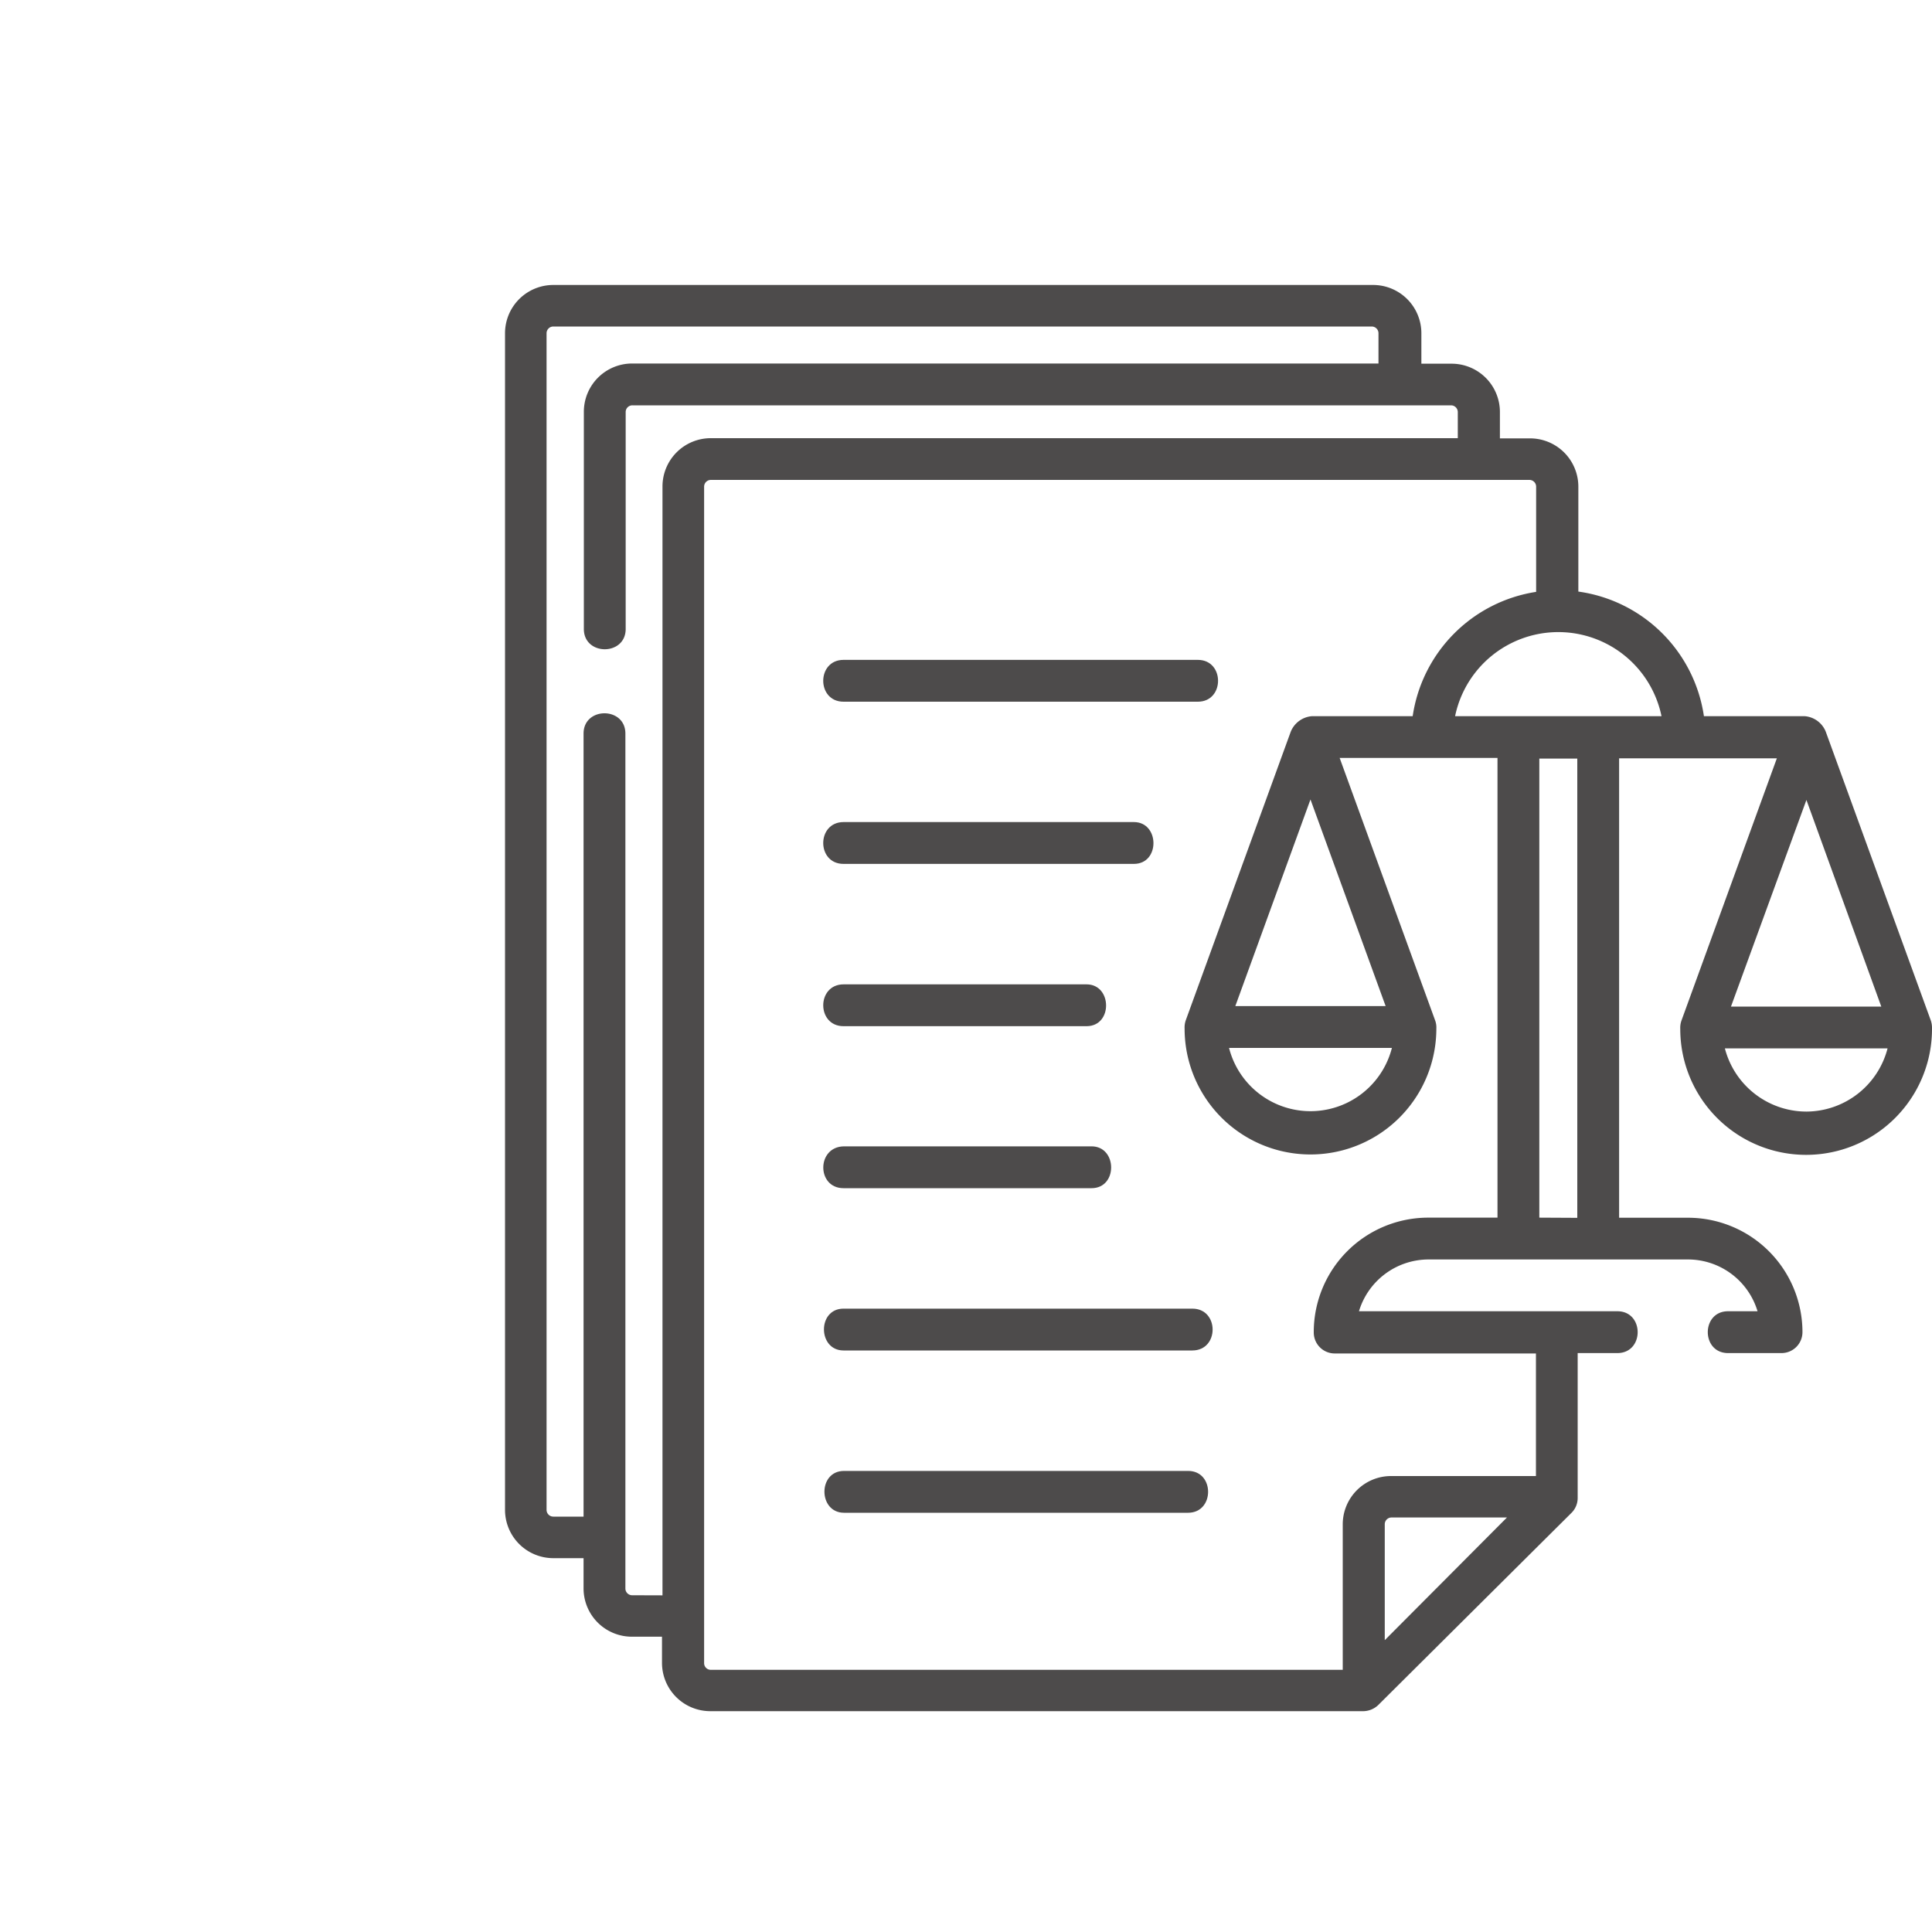 <svg xmlns="http://www.w3.org/2000/svg" id="Layer_1" data-name="Layer 1" viewBox="0 0 200 200"><defs><style>.cls-1{fill:#4d4b4b;}</style></defs><path class="cls-1" d="M87.32,72.64H124c2.79,0,2.79-4.33,0-4.33H87.32C84.52,68.31,84.52,72.64,87.32,72.64Z"></path><path class="cls-1" d="M87.32,89.43h0l30.06,0c2.73,0,2.67-4.33,0-4.33l-30.06,0C84.52,85.11,84.52,89.43,87.32,89.43Z"></path><path class="cls-1" d="M87.32,106.23h0l25.16,0c2.73,0,2.66-4.33,0-4.33l-25.15,0C84.52,101.9,84.52,106.23,87.32,106.23Z"></path><path class="cls-1" d="M87.32,123h0L113,123c2.73,0,2.67-4.33,0-4.33l-25.63,0C84.52,118.7,84.52,123,87.32,123Z"></path><path class="cls-1" d="M123.43,135.47h0l-36.11,0c-2.73,0-2.67,4.33,0,4.33l36.11,0C126.23,139.8,126.23,135.47,123.43,135.47Z"></path><path class="cls-1" d="M123,152.27h0l-35.63,0c-2.73,0-2.67,4.33,0,4.33l35.63,0C125.75,156.59,125.75,152.27,123,152.27Z"></path><path class="cls-1" d="M200,106.45a2.36,2.36,0,0,0-.13-.83L189,75.74a2.56,2.56,0,0,0-2.16-1.6H176.39a15.26,15.26,0,0,0-13-12.9V50.38a5,5,0,0,0-5-5h-3.12V42.65a5,5,0,0,0-5-5h-3.13V34.5a5,5,0,0,0-5-5H57.28a5,5,0,0,0-5,5V156.3a5,5,0,0,0,5,5h3.13v3.13a5,5,0,0,0,5,5h3.12v2.71a5,5,0,0,0,5,5h67.61a2.27,2.27,0,0,0,1.55-.65l20-19.89a2.16,2.16,0,0,0,.63-1.53v-15h4.11c2.8,0,2.8-4.33,0-4.33H140.68a7.53,7.53,0,0,1,7.2-5.36h26.86a7.52,7.52,0,0,1,7.2,5.36h-3.05c-2.8,0-2.8,4.33,0,4.33h5.54a2.17,2.17,0,0,0,2.16-2.17,11.85,11.85,0,0,0-11.85-11.84h-7.13V78.5l16.33,0-9.88,27.16a2.27,2.27,0,0,0-.12.86,13,13,0,0,0,26.06,0v0Zm-5.25-2.25H179.19L187,82.81ZM172,74.14H150.63a10.91,10.91,0,0,1,21.37,0Zm-106.56,91a.7.7,0,0,1-.7-.7V75.94c0-2.8-4.33-2.8-4.33,0V157H57.28a.7.7,0,0,1-.7-.7V34.5a.7.7,0,0,1,.7-.7H142a.7.7,0,0,1,.7.7v3.13H65.44a5,5,0,0,0-5,5V65.11c0,2.8,4.33,2.8,4.33,0V42.65a.69.69,0,0,1,.7-.69h84.74a.7.7,0,0,1,.7.69v2.71H73.58a5,5,0,0,0-5,5V165.15Zm77.91,4.65v-12a.7.7,0,0,1,.7-.7H156Zm16-43.74V78.53h3.93v47.54Zm-4.33,0h-7.14A11.85,11.85,0,0,0,136,137.94a2.17,2.17,0,0,0,2.16,2.17H159V152.8h-15a5,5,0,0,0-5,5v15.06H73.58a.69.69,0,0,1-.69-.7V50.38a.7.7,0,0,1,.69-.7h84.75a.7.7,0,0,1,.69.7V61.27a15.27,15.27,0,0,0-12.78,12.87H135.79a2.59,2.59,0,0,0-2.17,1.6l-10.87,29.88a2.27,2.27,0,0,0-.12.86,13,13,0,0,0,26.06,0,2.1,2.1,0,0,0-.13-.86l-9.88-27.16,16.34,0v47.6Zm-27.14-21.9,7.78-21.39,7.78,21.39Zm16.21,4.33a8.7,8.7,0,0,1-16.86,0ZM187,115.07a8.73,8.73,0,0,1-8.44-6.54H195.4A8.72,8.72,0,0,1,187,115.07Z"></path></svg>